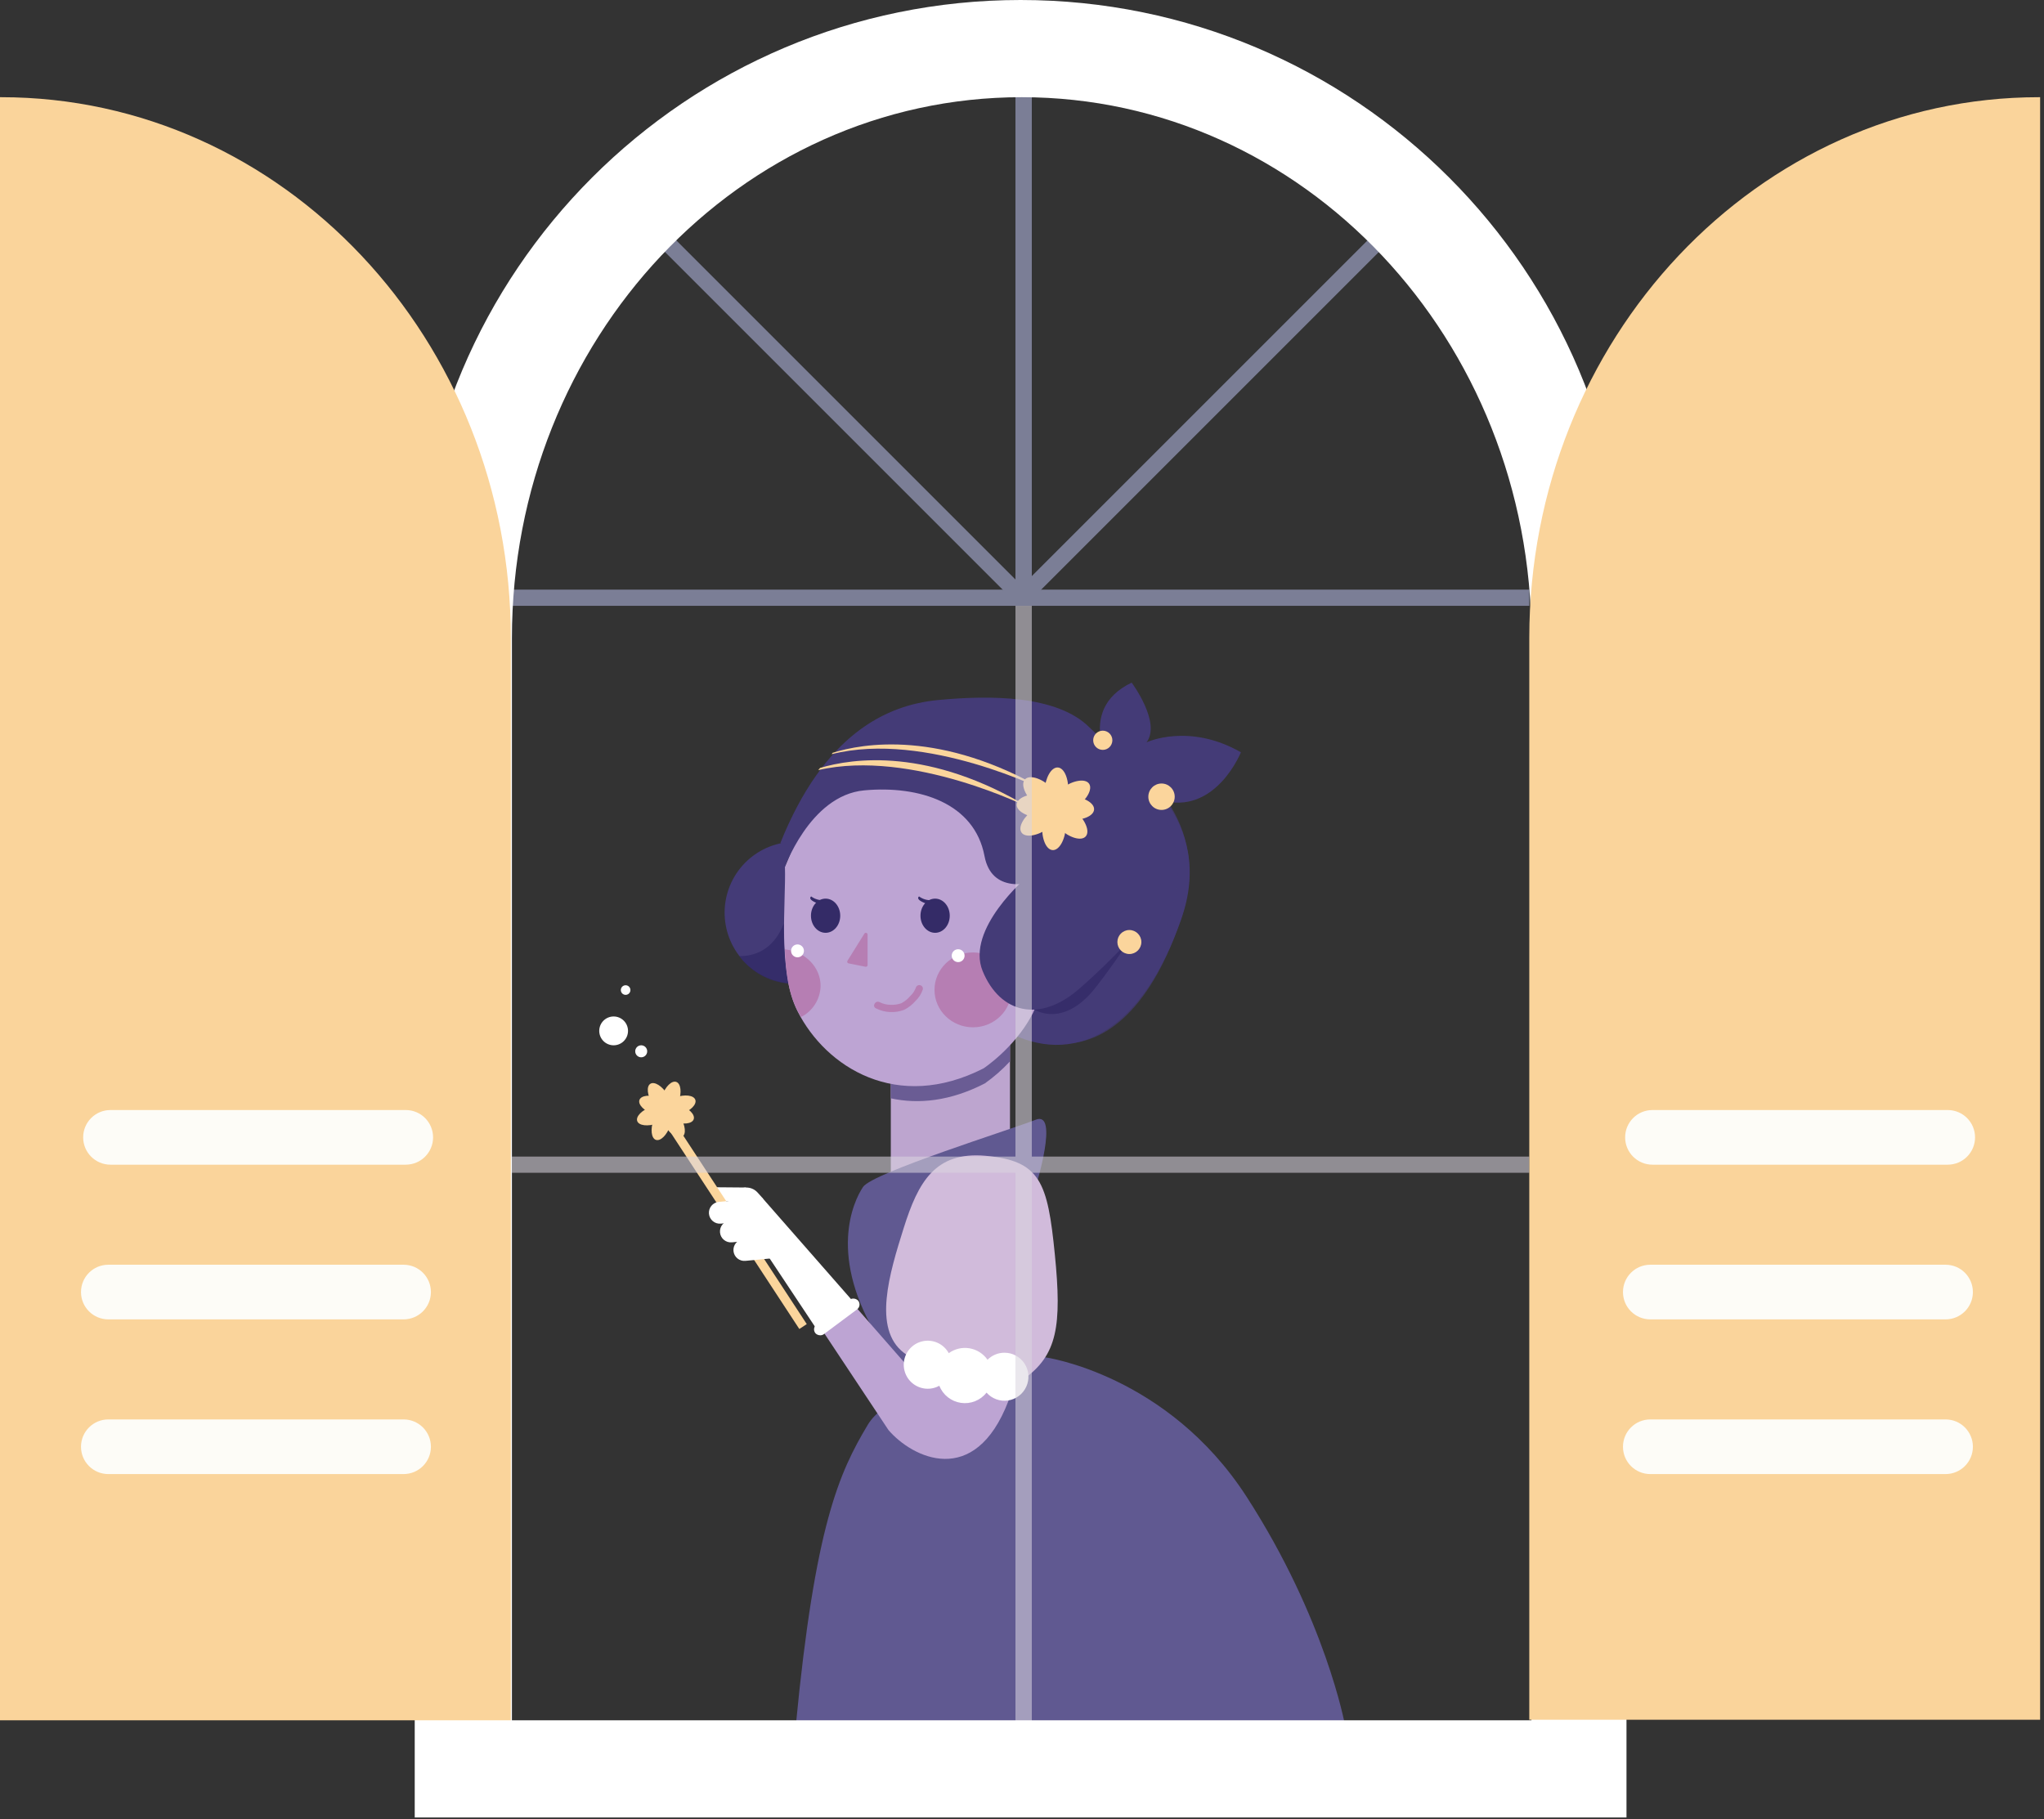 <svg width="500" height="445" viewBox="0 0 500 445" fill="none" xmlns="http://www.w3.org/2000/svg">
<rect x="0" y="0" width="500" height="445" fill="#333333" stroke="none"/>
<g clip-path="url(#clip0)">
<path d="M247.062 249.747H217.908V286.862H247.062V249.747Z" fill="#BDA5CF"/>
<path d="M239.774 259.545C231.83 263.648 224.421 264.589 217.908 263.429V268.693C224.693 270.183 232.51 269.382 240.925 265.035C243.15 263.457 245.207 261.652 247.062 259.651V252.879C244.913 255.39 242.465 257.628 239.774 259.545Z" fill="#6A5C94"/>
<path d="M192.23 210.011L193.867 205.94C189.454 206.119 185.277 207.981 182.189 211.144C179.101 214.307 177.336 218.533 177.256 222.956C177.175 227.38 178.785 231.667 181.755 234.941C184.726 238.214 188.833 240.228 193.236 240.568C191.187 230.331 192.499 217.445 192.23 210.011Z" fill="#443B77"/>
<path d="M303.549 184.036C290.794 176.735 280.468 181.602 280.468 181.602C284.112 176.735 276.824 167 276.824 167C269.716 170.405 268.587 175.856 269.189 180.391C268.174 179.528 267.262 178.717 266.498 177.952C258.603 170.042 242.203 170.042 229.448 171.259C216.693 172.476 201.509 179.777 190.908 206.199C190.908 206.199 230.663 244.88 247.375 252.91C264.088 260.94 279.861 250.964 288.972 224.801C293.219 212.603 290.336 203.315 285.249 196.073C297.736 198.588 303.549 184.036 303.549 184.036Z" fill="#443B77"/>
<path d="M192.011 212.083C192.296 220.815 190.166 237.637 195.086 247.372C202.041 261.135 219.458 272.149 240.596 261.366C240.596 261.366 247.976 256.499 252.281 248.589C256.586 240.68 267.655 202.348 267.655 202.348L219.071 184.704L198.776 195.655L192.011 212.083Z" fill="#BDA4D3"/>
<path d="M238.009 251.321C243.207 251.321 247.421 247.221 247.421 242.162C247.421 237.104 243.207 233.003 238.009 233.003C232.81 233.003 228.596 237.104 228.596 242.162C228.596 247.221 232.81 251.321 238.009 251.321Z" fill="#B67EB3"/>
<path opacity="0.75" d="M253.326 218.753C253.326 218.753 242.234 232.208 247.221 241C252.208 249.793 260.74 250.756 267.793 241.838C274.846 232.92 279.848 224.31 279.765 223.761C279.683 223.212 257.796 213.591 257.796 213.591L253.326 218.753Z" fill="#322966"/>
<path d="M251.314 214.458C251.314 214.458 236.129 227.235 240.381 237.579C244.633 247.922 254.351 250.356 264.069 241.838C273.787 233.32 281.075 224.801 281.075 224.193C281.075 223.585 257.388 209.591 257.388 209.591L251.314 214.458Z" fill="#443B77"/>
<path d="M265.587 193.971C264.238 194.005 262.911 194.332 261.7 194.93C260.489 195.527 259.421 196.381 258.571 197.432C258.235 191.129 257.979 185.326 257.979 185.326L215.093 180.385L196.1 197.058L189.361 213.114L191.68 212.911C191.68 212.911 197.938 194.588 211.417 193.353C224.895 192.118 238.374 196.441 240.825 209.409C242.532 218.445 251.374 216.687 256.374 214.791C258.21 218.954 261.647 221.759 265.587 221.759C271.458 221.759 276.216 215.538 276.216 207.865C276.216 200.191 271.458 193.971 265.587 193.971Z" fill="#443B77"/>
<path opacity="0.75" d="M286.101 224.516C279.681 243.952 269.772 254.446 258.603 255.27C270.939 256.171 282.014 245.608 288.981 224.516C292.958 212.475 290.343 203.272 285.634 196.071C284.605 196.1 283.576 196.005 282.569 195.788C287.395 203.03 290.13 212.318 286.101 224.516Z" fill="#443B77"/>
<path opacity="0.75" d="M180.858 233.904C182.266 235.813 184.065 237.398 186.134 238.553C188.203 239.709 190.495 240.409 192.856 240.605C192.029 235.779 191.649 230.887 191.719 225.99C189.061 232.672 184.235 233.94 180.858 233.904Z" fill="#312965"/>
<path d="M194.683 422C199.375 373.233 205.24 360.306 212.279 348.555C219.317 336.804 255.683 332.052 255.683 332.052C255.683 332.052 285.596 336.216 304.952 366.182C324.308 396.147 329 422 329 422H194.683Z" fill="#605991"/>
<path d="M253.336 290.387C253.336 290.387 259.202 271.585 253.336 273.935C247.471 276.286 213.452 286.862 211.106 290.387C208.76 293.912 202.308 307.426 215.211 327.991C223.716 348.262 220.784 345.324 220.784 345.324L248.058 340.329L253.336 290.387Z" fill="#605991"/>
<path d="M241.019 282.749C228.734 281.679 224.596 289.212 221.077 300.375C217.558 311.539 213.452 325.053 221.077 330.928C228.702 336.804 242.192 343.267 250.404 337.392C258.615 331.516 259.788 324.465 258.029 306.839C256.269 289.212 254.51 283.924 241.019 282.749Z" fill="#D1BBDB"/>
<path d="M184.308 300.083L191.424 299.259L212.787 323.681L224.41 336.969L247.816 338.935L246.668 342.754C238.41 364.282 223.111 356.593 217.34 349.851L204.272 330.162L184.308 300.083Z" fill="#BDA4D3"/>
<path d="M245.711 330.929C244.941 330.928 244.178 331.079 243.467 331.374C242.755 331.67 242.109 332.103 241.564 332.649C241.054 331.912 240.401 331.285 239.645 330.804C238.889 330.323 238.045 329.998 237.162 329.848C236.279 329.698 235.375 329.727 234.503 329.931C233.631 330.136 232.809 330.513 232.084 331.041C231.526 330.021 230.679 329.19 229.649 328.653C228.62 328.116 227.454 327.897 226.301 328.024C225.147 328.151 224.056 328.618 223.168 329.366C222.279 330.114 221.631 331.109 221.308 332.226C220.984 333.342 220.998 334.53 221.348 335.639C221.698 336.747 222.369 337.727 223.275 338.453C224.181 339.18 225.282 339.621 226.439 339.72C227.595 339.82 228.755 339.574 229.772 339.012C230.209 340.114 230.928 341.081 231.857 341.815C232.786 342.55 233.891 343.027 235.063 343.197C236.234 343.368 237.429 343.226 238.528 342.787C239.627 342.347 240.592 341.626 241.324 340.694C241.973 341.429 242.795 341.989 243.716 342.323C244.637 342.657 245.627 342.755 246.595 342.608C247.563 342.461 248.479 342.073 249.259 341.479C250.039 340.886 250.658 340.107 251.06 339.212C251.462 338.317 251.634 337.336 251.56 336.358C251.486 335.38 251.169 334.436 250.637 333.612C250.105 332.788 249.375 332.111 248.515 331.642C247.655 331.174 246.691 330.928 245.711 330.929Z" fill="white"/>
<path d="M201.955 228.202C203.933 228.202 205.536 226.33 205.536 224.022C205.536 221.713 203.933 219.841 201.955 219.841C199.977 219.841 198.374 221.713 198.374 224.022C198.374 226.33 199.977 228.202 201.955 228.202Z" fill="#342B67"/>
<path d="M228.746 228.202C230.724 228.202 232.327 226.33 232.327 224.022C232.327 221.713 230.724 219.841 228.746 219.841C226.768 219.841 225.165 221.713 225.165 224.022C225.165 226.33 226.768 228.202 228.746 228.202Z" fill="#342B67"/>
<path d="M212.227 228.617V236.096C212.227 236.159 212.213 236.22 212.186 236.276C212.16 236.332 212.121 236.382 212.073 236.421C212.025 236.461 211.969 236.489 211.909 236.504C211.849 236.519 211.786 236.521 211.725 236.509L207.577 235.678C207.51 235.664 207.448 235.635 207.395 235.592C207.342 235.549 207.301 235.494 207.274 235.432C207.247 235.369 207.236 235.301 207.241 235.234C207.246 235.166 207.267 235.1 207.303 235.043L211.451 228.394C211.5 228.317 211.572 228.257 211.657 228.224C211.742 228.192 211.835 228.188 211.923 228.213C212.01 228.238 212.087 228.291 212.142 228.364C212.197 228.437 212.227 228.526 212.227 228.617V228.617Z" fill="#B67EB3"/>
<path d="M224.038 241.605C223.749 242.405 223.269 243.123 222.639 243.694C222.041 244.408 221.31 244.998 220.486 245.431C219.64 245.729 218.744 245.86 217.848 245.816C216.909 245.813 215.985 245.587 215.15 245.156C214.138 244.657 213.245 246.177 214.262 246.678C215.324 247.217 216.487 247.527 217.675 247.59C218.864 247.653 220.052 247.468 221.165 247.045C222.201 246.531 223.125 245.815 223.883 244.94C224.728 244.154 225.365 243.168 225.735 242.074C225.788 241.851 225.752 241.617 225.636 241.42C225.52 241.223 225.332 241.079 225.112 241.019C224.892 240.958 224.657 240.985 224.457 241.094C224.257 241.204 224.106 241.387 224.038 241.605Z" fill="#B67EB3"/>
<path d="M191.996 232.249C192.153 237.605 192.883 242.836 194.922 246.904C195.242 247.544 195.594 248.176 195.961 248.804C197.336 248.102 198.501 247.048 199.337 245.749C200.174 244.451 200.654 242.954 200.727 241.41C200.866 236.722 197.019 232.767 191.996 232.249Z" fill="#B67EB3"/>
<path d="M195.083 234.196C195.952 234.196 196.657 233.491 196.657 232.62C196.657 231.749 195.952 231.044 195.083 231.044C194.214 231.044 193.51 231.749 193.51 232.62C193.51 233.491 194.214 234.196 195.083 234.196Z" fill="white"/>
<path d="M234.381 235.372C235.25 235.372 235.955 234.666 235.955 233.795C235.955 232.925 235.25 232.219 234.381 232.219C233.512 232.219 232.808 232.925 232.808 233.795C232.808 234.666 233.512 235.372 234.381 235.372Z" fill="white"/>
<path d="M198.411 219.293C199.295 219.95 200.38 220.278 201.48 220.222C203.527 220.222 200.457 221.151 200.457 221.151C200.457 221.151 197.388 220.222 198.411 219.293Z" fill="#342B67"/>
<path d="M224.805 219.293C225.69 219.95 226.775 220.278 227.875 220.222C229.921 220.222 226.851 221.151 226.851 221.151C226.851 221.151 223.782 220.222 224.805 219.293Z" fill="#342B67"/>
<path d="M174.993 290.451L182.467 290.514L182.467 293.806L176.576 293.806L174.993 290.451Z" fill="white"/>
<path d="M163.239 271.857L161.418 273.054L195.528 325.125L197.349 323.928L163.239 271.857Z" fill="#FBD59C"/>
<path d="M163.784 272.669C164.797 272.036 164.569 269.836 163.274 267.755C161.978 265.675 160.106 264.502 159.092 265.136C158.078 265.769 158.307 267.969 159.602 270.05C160.898 272.13 162.77 273.303 163.784 272.669Z" fill="#FBD59C"/>
<path d="M164.778 272.049C165.176 270.92 163.626 269.344 161.318 268.529C159.009 267.714 156.816 267.968 156.419 269.097C156.021 270.226 157.571 271.802 159.879 272.618C162.188 273.433 164.381 273.178 164.778 272.049Z" fill="#FBD59C"/>
<path d="M165.999 269.587C166.813 267.274 166.559 265.077 165.432 264.679C164.305 264.281 162.732 265.833 161.918 268.146C161.104 270.458 161.358 272.655 162.485 273.053C163.612 273.451 165.186 271.899 165.999 269.587Z" fill="#FBD59C"/>
<path d="M166.614 272.561C168.926 271.754 170.481 270.184 170.088 269.053C169.695 267.923 167.502 267.661 165.191 268.467C162.879 269.274 161.324 270.845 161.717 271.975C162.11 273.105 164.303 273.368 166.614 272.561Z" fill="#FBD59C"/>
<path d="M169.69 273.819C170.088 272.69 168.538 271.114 166.23 270.299C163.921 269.484 161.728 269.738 161.33 270.867C160.933 271.996 162.483 273.572 164.791 274.387C167.1 275.202 169.293 274.948 169.69 273.819Z" fill="#FBD59C"/>
<path d="M160.773 274.839C163.085 274.032 164.64 272.462 164.247 271.331C163.853 270.201 161.661 269.938 159.349 270.745C157.038 271.552 155.483 273.122 155.876 274.253C156.269 275.383 158.462 275.646 160.773 274.839Z" fill="#FBD59C"/>
<path d="M163.95 275.388C164.764 273.076 164.51 270.878 163.383 270.48C162.256 270.082 160.682 271.635 159.869 273.947C159.055 276.26 159.309 278.457 160.436 278.855C161.563 279.253 163.136 277.701 163.95 275.388Z" fill="#FBD59C"/>
<path d="M166.894 278.108C167.908 277.475 167.68 275.274 166.384 273.194C165.088 271.114 163.216 269.941 162.202 270.574C161.189 271.208 161.417 273.408 162.712 275.488C164.008 277.569 165.88 278.742 166.894 278.108Z" fill="#FBD59C"/>
<path d="M185.312 291.732C184.475 290.804 183.225 290.365 181.992 290.566V290.566C178.227 291.18 177.763 296.419 181.362 297.684L182.708 298.156C183.859 298.56 185.138 298.299 186.04 297.476V297.476C187.391 296.244 187.493 294.149 186.268 292.792L185.312 291.732Z" fill="white"/>
<path d="M185.065 293.146L175.834 294.027C174.364 294.167 173.285 295.473 173.424 296.943V296.943C173.564 298.413 174.869 299.491 176.339 299.351L185.57 298.47L185.065 293.146Z" fill="white"/>
<path d="M187.768 297.721L178.537 298.602C177.067 298.742 175.988 300.047 176.127 301.517V301.517C176.267 302.988 177.572 304.066 179.042 303.926L188.273 303.045L187.768 297.721Z" fill="white"/>
<path d="M191.064 302.254L181.833 303.134C180.362 303.274 179.284 304.58 179.423 306.05V306.05C179.563 307.52 180.867 308.598 182.337 308.458L191.569 307.578L191.064 302.254Z" fill="white"/>
<path d="M178.962 293.855L186.448 293.023L208.773 318.495L199.786 325.203L178.962 293.855Z" fill="white"/>
<rect width="13.136" height="2.97" rx="1.485" transform="matrix(0.802 -0.598 0.596 0.803 198.54 324.91)" fill="white"/>
<path d="M150.106 255.721C152.049 255.721 153.625 254.143 153.625 252.196C153.625 250.249 152.049 248.67 150.106 248.67C148.162 248.67 146.586 250.249 146.586 252.196C146.586 254.143 148.162 255.721 150.106 255.721Z" fill="white"/>
<path d="M153.039 243.382C153.686 243.382 154.212 242.856 154.212 242.207C154.212 241.558 153.686 241.032 153.039 241.032C152.391 241.032 151.865 241.558 151.865 242.207C151.865 242.856 152.391 243.382 153.039 243.382Z" fill="white"/>
<path d="M156.851 258.659C157.661 258.659 158.317 258.001 158.317 257.19C158.317 256.379 157.661 255.721 156.851 255.721C156.041 255.721 155.385 256.379 155.385 257.19C155.385 258.001 156.041 258.659 156.851 258.659Z" fill="white"/>
<path d="M259.555 198.72C260.637 197.527 259.536 194.759 257.095 192.538C254.653 190.318 251.797 189.486 250.715 190.679C249.633 191.873 250.735 194.641 253.176 196.861C255.617 199.082 258.473 199.914 259.555 198.72Z" fill="#FBD59C"/>
<path d="M260.618 197.551C260.719 195.942 258.134 194.469 254.843 194.26C251.552 194.052 248.802 195.188 248.701 196.797C248.599 198.407 251.185 199.88 254.476 200.088C257.766 200.296 260.516 199.161 260.618 197.551Z" fill="#FBD59C"/>
<path d="M261.298 193.91C261.506 190.614 260.372 187.859 258.765 187.757C257.159 187.656 255.688 190.246 255.48 193.542C255.272 196.839 256.406 199.593 258.013 199.695C259.619 199.797 261.09 197.207 261.298 193.91Z" fill="#FBD59C"/>
<path d="M263.185 197.539C265.885 195.644 267.326 193.037 266.402 191.716C265.479 190.396 262.541 190.862 259.84 192.757C257.14 194.652 255.699 197.259 256.623 198.58C257.546 199.9 260.484 199.434 263.185 197.539Z" fill="#FBD59C"/>
<path d="M267.632 198.039C267.734 196.43 265.148 194.957 261.858 194.749C258.567 194.54 255.817 195.676 255.715 197.286C255.614 198.895 258.199 200.368 261.49 200.576C264.781 200.785 267.531 199.649 267.632 198.039Z" fill="#FBD59C"/>
<path d="M256.448 202.638C259.148 200.743 260.589 198.136 259.665 196.816C258.742 195.495 255.804 195.961 253.103 197.856C250.402 199.751 248.962 202.358 249.885 203.679C250.809 204.999 253.747 204.534 256.448 202.638Z" fill="#FBD59C"/>
<path d="M260.766 202.183C260.974 198.887 259.84 196.132 258.234 196.03C256.627 195.929 255.156 198.519 254.949 201.815C254.741 205.112 255.875 207.866 257.481 207.968C259.088 208.07 260.558 205.48 260.766 202.183Z" fill="#FBD59C"/>
<path d="M265.578 204.627C266.661 203.433 265.559 200.665 263.118 198.445C260.677 196.224 257.821 195.392 256.738 196.586C255.656 197.78 256.758 200.547 259.199 202.768C261.64 204.988 264.496 205.821 265.578 204.627Z" fill="#FBD59C"/>
<path d="M200.603 187.868C200.454 188.046 200.304 188.218 200.155 188.4C223.074 183.099 251.99 197.693 251.99 197.693C227.281 182.747 208.584 185.477 200.603 187.868Z" fill="#FBD59C"/>
<path d="M203.668 184.169C203.591 184.281 203.515 184.394 203.438 184.507C226.482 178.65 256.1 193.599 256.1 193.599C230.237 178.4 210.964 181.872 203.668 184.169Z" fill="#FBD59C"/>
<path d="M269.76 183.452C271.055 183.452 272.106 182.399 272.106 181.101C272.106 179.803 271.055 178.751 269.76 178.751C268.464 178.751 267.414 179.803 267.414 181.101C267.414 182.399 268.464 183.452 269.76 183.452Z" fill="#FBD59C"/>
<path d="M284.13 198.141C285.911 198.141 287.356 196.694 287.356 194.909C287.356 193.124 285.911 191.677 284.13 191.677C282.348 191.677 280.904 193.124 280.904 194.909C280.904 196.694 282.348 198.141 284.13 198.141Z" fill="#FBD59C"/>
<path d="M276.265 233.394C277.885 233.394 279.198 232.079 279.198 230.456C279.198 228.834 277.885 227.519 276.265 227.519C274.645 227.519 273.332 228.834 273.332 230.456C273.332 232.079 274.645 233.394 276.265 233.394Z" fill="#FBD59C"/>
</g>
<rect x="125.226" y="148.21" width="3.963" height="248.866" transform="rotate(-90 125.226 148.21)" fill="#7B7E96"/>
<rect x="162.285" y="61.261" width="3.963" height="121.359" transform="rotate(-45 162.285 61.261)" fill="#7B7E96"/>
<rect width="3.963" height="121.359" transform="matrix(-0.707 -0.707 -0.707 0.707 338.274 60.66)" fill="#7B7E96"/>
<rect x="248.399" y="15.369" width="4" height="130" fill="#7B7E96"/>
<path fill-rule="evenodd" clip-rule="evenodd" d="M252.399 148.2H248.399V282.946H125.226V286.909H248.399V436.2H252.399V286.909H374.092V282.946H252.399V148.2Z" fill="#DAD4DF" fill-opacity="0.56"/>
<path fill-rule="evenodd" clip-rule="evenodd" d="M249.658 0C331.513 0 397.868 66.356 397.868 148.21L397.868 444.63H101.449V148.342L101.448 148.21C101.448 66.356 167.804 0 249.658 0ZM374.62 420.853V156.345L374.62 156.136C374.62 83.036 318.791 23.777 249.923 23.777C181.055 23.777 125.226 83.036 125.226 156.136L125.226 156.136V420.853H374.62Z" fill="white"/>
<path fill-rule="evenodd" clip-rule="evenodd" d="M0 23.777V420.853H124.961V156.136L124.961 156.136C124.961 83.036 69.132 23.777 0.264 23.777C0.176 23.777 0.088 23.777 0 23.777Z" fill="#FAD49B"/>
<path d="M20.343 278.243C20.343 274.551 23.336 271.558 27.028 271.558H99.255C102.947 271.558 105.94 274.551 105.94 278.243C105.94 281.935 102.947 284.928 99.255 284.928H27.028C23.336 284.928 20.343 281.935 20.343 278.243Z" fill="#FDFCF7"/>
<path d="M19.814 353.933C19.814 350.241 22.807 347.248 26.499 347.248H98.727C102.418 347.248 105.411 350.241 105.411 353.933C105.411 357.625 102.418 360.618 98.727 360.618H26.499C22.807 360.618 19.814 357.625 19.814 353.933Z" fill="#FDFCF7"/>
<path d="M19.814 316.088C19.814 312.396 22.807 309.403 26.499 309.403H98.727C102.418 309.403 105.411 312.396 105.411 316.088C105.411 319.78 102.418 322.773 98.727 322.773H26.499C22.807 322.773 19.814 319.78 19.814 316.088Z" fill="#FDFCF7"/>
<path fill-rule="evenodd" clip-rule="evenodd" d="M499.053 420.717H374.091V156.136V156C374.16 82.963 429.963 23.777 498.788 23.777C498.877 23.777 498.965 23.777 499.053 23.777V420.717Z" fill="#FAD49B"/>
<path d="M397.538 278.243C397.538 274.551 400.531 271.558 404.223 271.558H476.45C480.142 271.558 483.135 274.551 483.135 278.243C483.135 281.935 480.142 284.928 476.45 284.928H404.223C400.531 284.928 397.538 281.935 397.538 278.243Z" fill="#FDFCF7"/>
<path d="M397.009 353.933C397.009 350.241 400.002 347.248 403.694 347.248H475.922C479.614 347.248 482.606 350.241 482.606 353.933C482.606 357.625 479.614 360.618 475.922 360.618H403.694C400.002 360.618 397.009 357.625 397.009 353.933Z" fill="#FDFCF7"/>
<path d="M397.009 316.088C397.009 312.396 400.002 309.403 403.694 309.403H475.922C479.614 309.403 482.606 312.396 482.606 316.088C482.606 319.78 479.614 322.773 475.922 322.773H403.694C400.002 322.773 397.009 319.78 397.009 316.088Z" fill="#FDFCF7"/>
<defs>
<clipPath id="clip0">
<rect width="183" height="255" fill="white" transform="translate(146 167)"/>
</clipPath>
</defs>
</svg>
